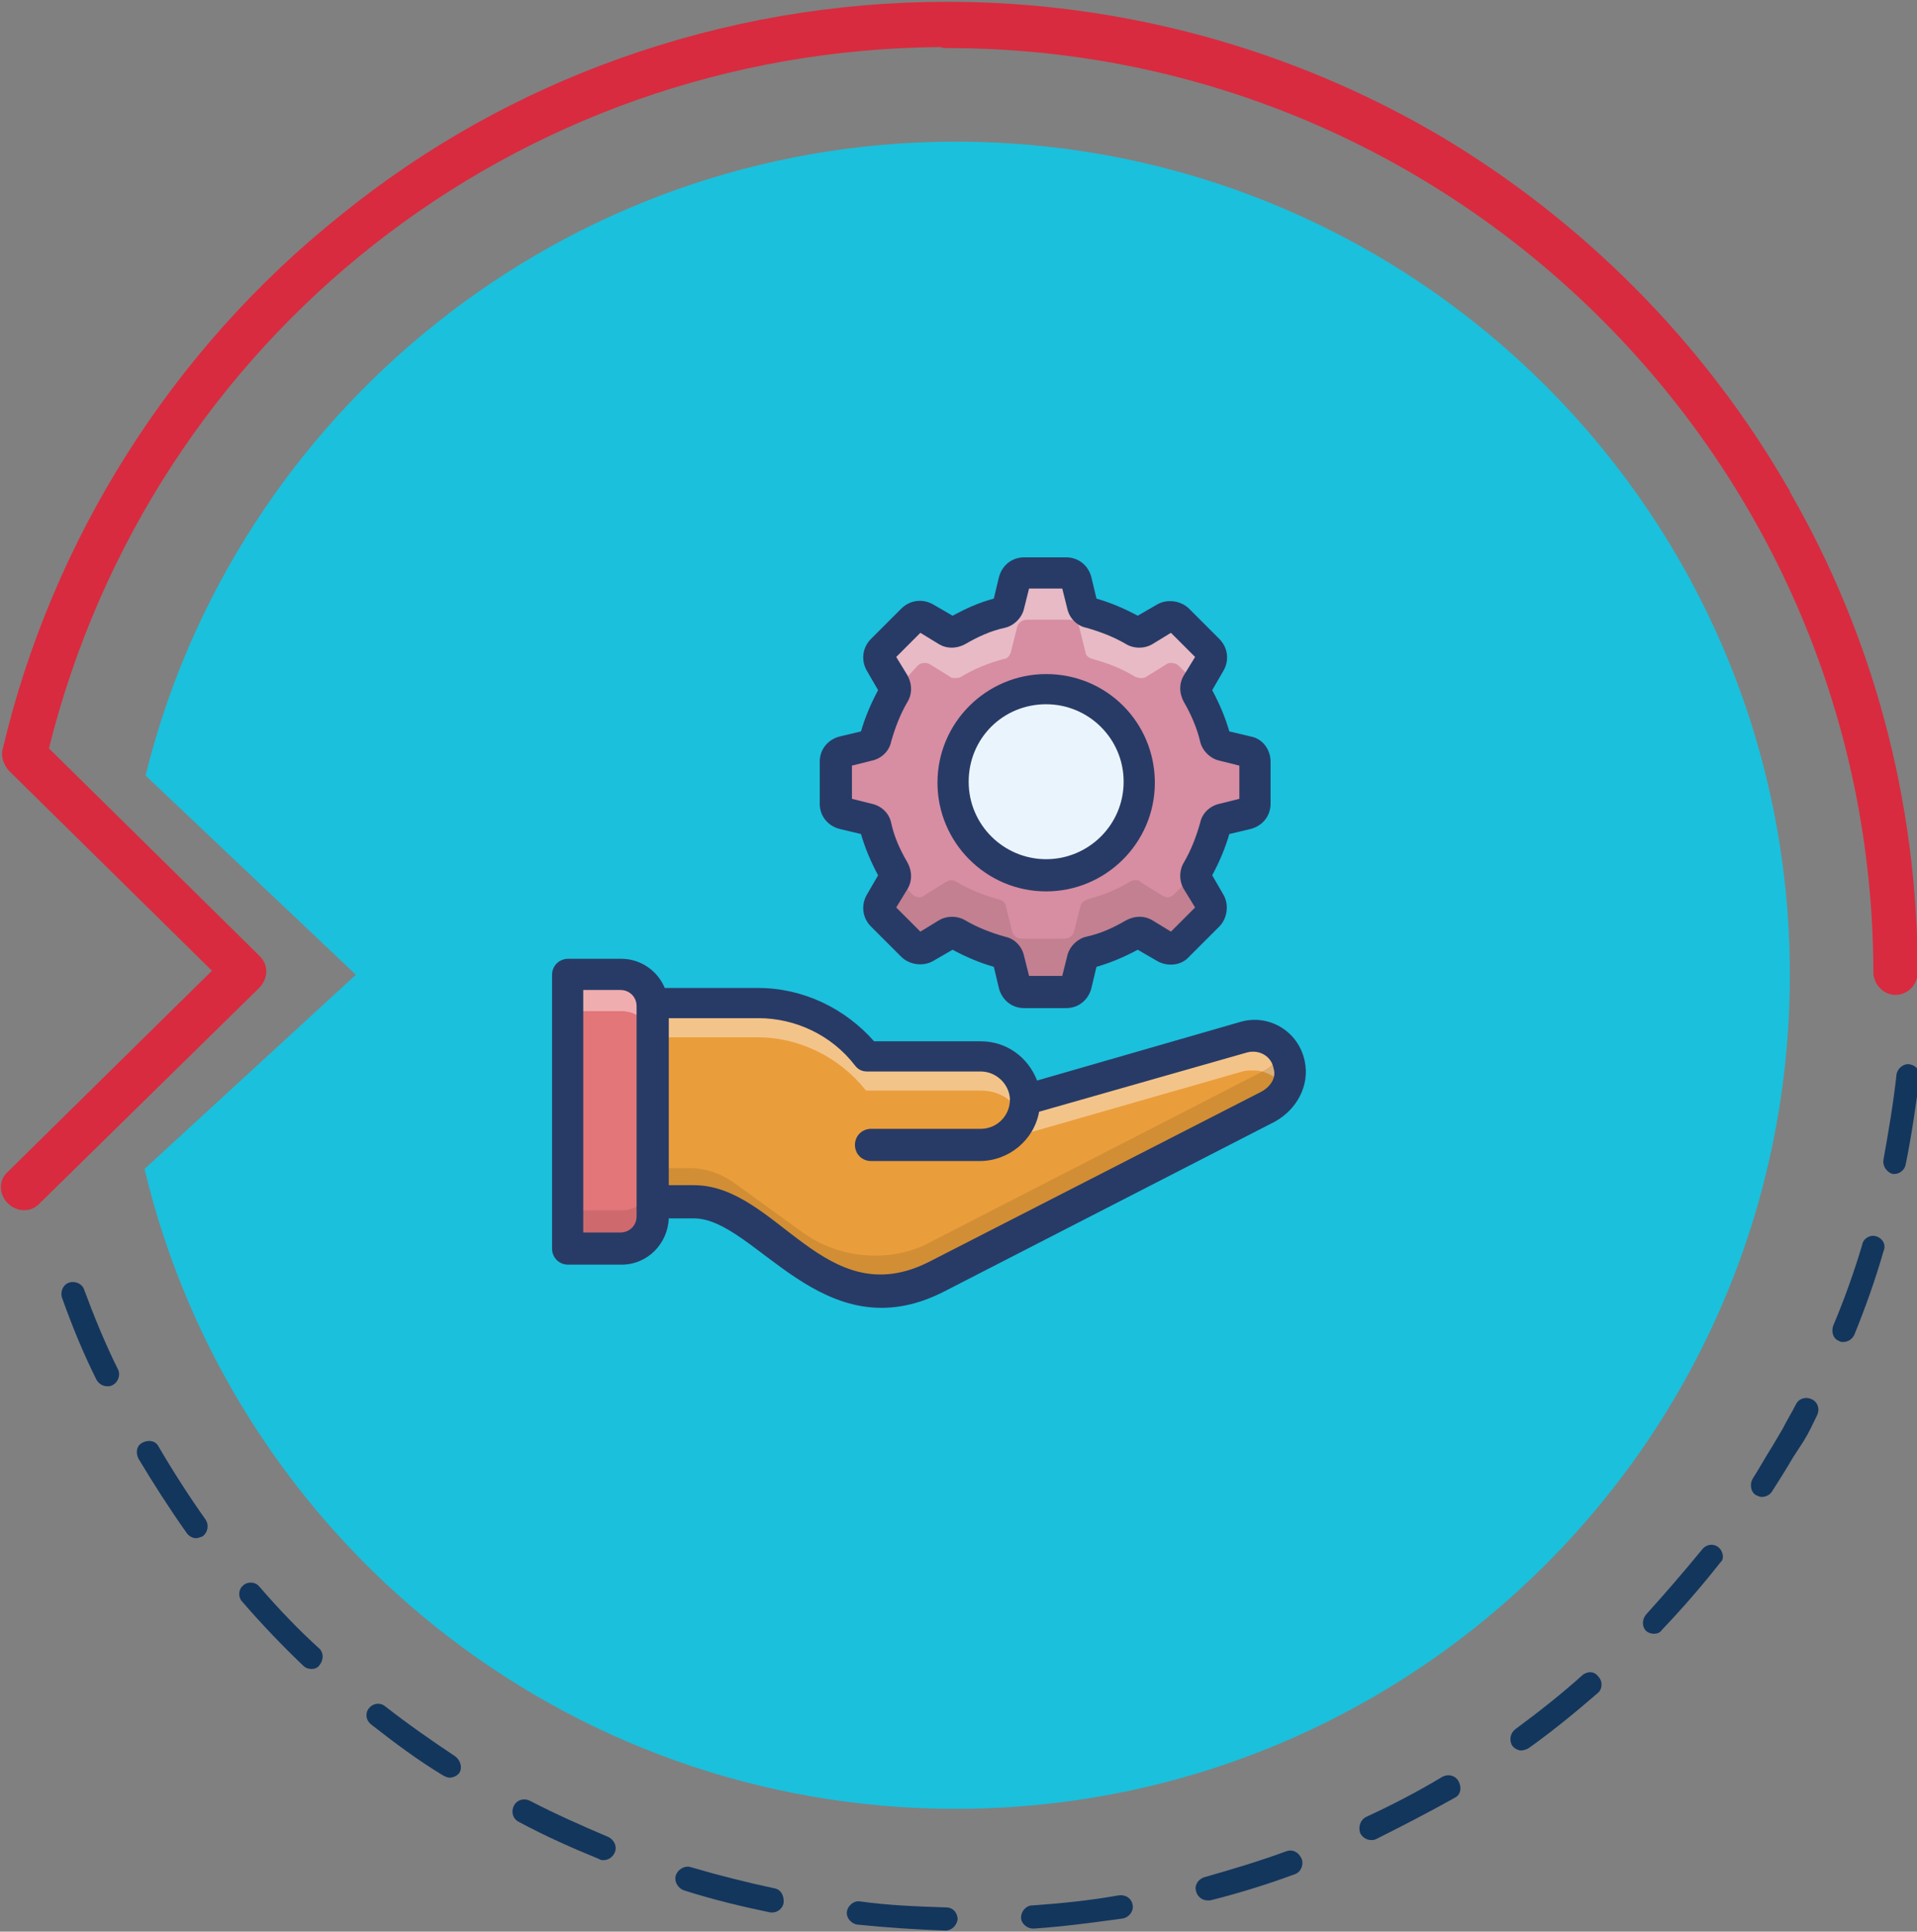 <?xml version="1.0" encoding="utf-8"?>
<!-- Generator: Adobe Illustrator 23.0.0, SVG Export Plug-In . SVG Version: 6.00 Build 0)  -->
<svg version="1.1" id="Layer_1" xmlns:serif="http://www.serif.com/"
	 xmlns="http://www.w3.org/2000/svg" xmlns:xlink="http://www.w3.org/1999/xlink" x="0px" y="0px" viewBox="0 0 793.8 800"
	 style="enable-background:new 0 0 793.8 800;" xml:space="preserve">
<rect x="0" y="0" width="793.8" height="800" fill="#808080" stroke="none"/>
<style type="text/css">
	.st0{fill:#1BC0DC;}
	.st1{fill:#D82B3F;}
	.st2{fill:#13365D;}
	.st3{fill:#EA9D3B;}
	.st4{fill:#FFFFFF;}
	.st5{fill:#F3C489;}
	.st6{fill:#E5E5E5;}
	.st7{fill:#D28E35;}
	.st8{fill:#D9B07C;}
	.st9{fill:#E27679;}
	.st10{fill:#EFADAF;}
	.st11{fill:#CE6A6E;}
	.st12{fill:#D78DA2;}
	.st13{fill:#E7BAC6;}
	.st14{fill:#C28091;}
	.st15{fill:#EAF4FC;}
	.st16{fill:#283B66;}
</style>
<g transform="matrix(4.167,0,0,4.167,-12960,-1301)">
	<g transform="matrix(1,0,0,1,24.213,-336.005)">
		<path class="st0" d="M3180.9,662.3c-38.9,0-71.6,26.9-80.5,63l20.9,19.8l-21,19.3c8.7,36.5,41.5,63.6,80.6,63.6
			c45.8,0,82.9-37.1,82.9-82.9C3263.8,699.4,3226.7,662.3,3180.9,662.3z"/>
	</g>
	<g transform="matrix(1,0,0,1,24.213,-336.005)">
		<path class="st1" d="M3274.3,747.1c1.2,0,2.2-1,2.2-2.2c0-17-4.4-33.4-12.7-47.8c0-0.1-0.1-0.3-0.2-0.4
			c-8.3-14.4-20.3-26.5-34.6-35c-14.8-8.7-31.7-13.3-48.9-13.3c-11.2,0-22.1,1.9-32.5,5.6c-10.1,3.6-19.4,8.8-27.8,15.6
			c-16.8,13.4-28.7,32.3-33.6,53.1c-0.2,0.7,0.1,1.5,0.6,2.1l20.2,19.9l-20.3,20c-0.9,0.8-0.9,2.2,0,3.1c0.4,0.4,1,0.7,1.6,0.7
			c0.6,0,1.1-0.2,1.5-0.6l21.9-21.5c0.4-0.4,0.7-1,0.7-1.6c0-0.6-0.2-1.1-0.7-1.6l-20.9-20.6c10.2-40.9,46.4-69.4,88.6-69.7
			c0.2,0.1,0.4,0.1,0.7,0.1c50.7,0,92,41.3,92,92C3272.2,746.1,3273.1,747.1,3274.3,747.1z"/>
	</g>
	<g transform="matrix(1,0,0,1,24.213,-336.005)">
		<path class="st2" d="M3146.4,830.8c-2.6-1.1-5.3-2.3-7.8-3.6c-0.6-0.3-1.3-0.1-1.6,0.5c-0.3,0.6-0.1,1.3,0.5,1.6
			c2.6,1.4,5.3,2.6,8,3.7c0.1,0.1,0.3,0.1,0.4,0.1c0.5,0,0.9-0.3,1.1-0.7C3147.3,831.8,3147,831.1,3146.4,830.8z"/>
	</g>
	<g transform="matrix(1,0,0,1,24.213,-336.005)">
		<path class="st2" d="M3162.9,835.9c-2.8-0.6-5.6-1.3-8.3-2.1c-0.6-0.2-1.3,0.2-1.5,0.8c-0.2,0.6,0.2,1.3,0.8,1.5
			c2.8,0.9,5.7,1.6,8.6,2.2c0.1,0,0.2,0,0.2,0c0.5,0,1-0.4,1.1-0.9C3163.9,836.6,3163.5,836,3162.9,835.9z"/>
	</g>
	<g transform="matrix(1,0,0,1,24.213,-336.005)">
		<path class="st2" d="M3180,837.8c-2.9-0.1-5.8-0.2-8.6-0.6c-0.6-0.1-1.2,0.4-1.3,1c-0.1,0.6,0.4,1.2,1,1.3
			c2.9,0.3,5.9,0.5,8.8,0.6h0c0.6,0,1.1-0.5,1.2-1.1C3181.1,838.3,3180.6,837.8,3180,837.8z"/>
	</g>
	<g transform="matrix(1,0,0,1,24.213,-336.005)">
		<path class="st2" d="M3131.2,822.8c-2.4-1.6-4.7-3.2-7-5c-0.5-0.4-1.2-0.3-1.6,0.2s-0.3,1.2,0.2,1.6c2.3,1.8,4.7,3.6,7.2,5.1
			c0.2,0.1,0.4,0.2,0.6,0.2c0.4,0,0.8-0.2,1-0.5C3131.9,823.9,3131.7,823.2,3131.2,822.8z"/>
	</g>
	<g transform="matrix(1,0,0,1,24.213,-336.005)">
		<path class="st2" d="M3094.3,776.4c-0.2-0.6-0.9-0.9-1.5-0.7s-0.9,0.9-0.7,1.5c1,2.8,2.1,5.5,3.4,8.1c0.2,0.4,0.6,0.7,1.1,0.7
			c0.2,0,0.3,0,0.5-0.1c0.6-0.3,0.8-1,0.6-1.5C3096.4,781.8,3095.3,779.1,3094.3,776.4z"/>
	</g>
	<g transform="matrix(1,0,0,1,24.213,-336.005)">
		<path class="st2" d="M3111.7,805.9c-0.4-0.5-1.2-0.5-1.6-0.1c-0.5,0.4-0.5,1.2-0.1,1.6c1.9,2.2,4,4.4,6.1,6.4
			c0.2,0.2,0.5,0.3,0.8,0.3c0.3,0,0.6-0.1,0.8-0.4c0.4-0.5,0.4-1.2,0-1.6C3115.6,810.2,3113.6,808.1,3111.7,805.9z"/>
	</g>
	<g transform="matrix(1,0,0,1,24.213,-336.005)">
		<path class="st2" d="M3101.7,792c-0.3-0.6-1-0.7-1.6-0.4c-0.6,0.3-0.7,1-0.4,1.6c1.5,2.5,3.1,5,4.8,7.4c0.2,0.3,0.6,0.5,0.9,0.5
			c0.2,0,0.5-0.1,0.7-0.2c0.5-0.4,0.6-1.1,0.3-1.6C3104.7,796.9,3103.1,794.4,3101.7,792z"/>
	</g>
	<g transform="matrix(1,0,0,1,24.213,-336.005)">
		<path class="st2" d="M3256.7,802c-0.5-0.4-1.2-0.3-1.6,0.2c-1.8,2.2-3.7,4.4-5.6,6.5c-0.4,0.5-0.4,1.2,0,1.6
			c0.2,0.2,0.5,0.3,0.8,0.3c0.3,0,0.6-0.1,0.8-0.4c2-2.1,4-4.4,5.8-6.7C3257.3,803.2,3257.2,802.4,3256.7,802z"/>
	</g>
	<g transform="matrix(1,0,0,1,24.213,-336.005)">
		<path class="st2" d="M3272.4,771.1c-0.6-0.2-1.3,0.2-1.4,0.8c-0.8,2.7-1.8,5.5-2.9,8.1c-0.2,0.6,0,1.3,0.6,1.5
			c0.1,0.1,0.3,0.1,0.4,0.1c0.5,0,0.9-0.3,1.1-0.7c1.1-2.7,2.1-5.5,2.9-8.3C3273.4,771.9,3273,771.3,3272.4,771.1z"/>
	</g>
	<g transform="matrix(1,0,0,1,24.213,-336.005)">
		<path class="st2" d="M3266,787.3c-0.6-0.3-1.3-0.1-1.6,0.5c-0.4,0.8-0.9,1.6-1.3,2.4l-1,1.7c-0.7,1.1-1.3,2.2-2,3.3
			c-0.3,0.5-0.2,1.3,0.3,1.6c0.2,0.1,0.4,0.2,0.6,0.2c0.4,0,0.8-0.2,1-0.5c0.7-1.1,1.4-2.2,2.1-3.4l1.1-1.7l0,0
			c0.5-0.8,0.9-1.7,1.3-2.5C3266.8,788.3,3266.6,787.6,3266,787.3z"/>
	</g>
	<g transform="matrix(1,0,0,1,24.213,-336.005)">
		<path class="st2" d="M3197.1,836.6c-2.8,0.5-5.7,0.8-8.6,1c-0.6,0-1.1,0.6-1.1,1.2c0,0.6,0.6,1.1,1.2,1.1c0,0,0.1,0,0.1,0
			c2.9-0.2,5.9-0.6,8.8-1c0.6-0.1,1.1-0.7,1-1.3C3198.4,836.9,3197.8,836.5,3197.1,836.6z"/>
	</g>
	<g transform="matrix(1,0,0,1,24.213,-336.005)">
		<path class="st2" d="M3275.7,754c-0.6-0.1-1.2,0.4-1.3,1c-0.3,2.8-0.8,5.7-1.3,8.5c-0.1,0.6,0.3,1.2,0.9,1.4c0.1,0,0.2,0,0.2,0
			c0.5,0,1-0.4,1.1-0.9c0.6-2.9,1-5.8,1.4-8.7C3276.8,754.6,3276.3,754.1,3275.7,754z"/>
	</g>
	<g transform="matrix(1,0,0,1,24.213,-336.005)">
		<path class="st2" d="M3213.8,832.2c-2.7,1-5.4,1.8-8.2,2.6c-0.6,0.2-1,0.8-0.8,1.4c0.1,0.5,0.6,0.9,1.1,0.9c0.1,0,0.2,0,0.3,0
			c2.8-0.7,5.7-1.6,8.4-2.6c0.6-0.2,0.9-0.9,0.7-1.5C3215,832.3,3214.4,832,3213.8,832.2z"/>
	</g>
	<g transform="matrix(1,0,0,1,24.213,-336.005)">
		<path class="st2" d="M3243.2,814.7c-2.1,1.9-4.4,3.7-6.7,5.4c-0.5,0.4-0.6,1.1-0.3,1.6c0.2,0.3,0.6,0.5,0.9,0.5
			c0.2,0,0.5-0.1,0.7-0.2c2.4-1.7,4.7-3.6,6.9-5.5c0.5-0.4,0.5-1.2,0.1-1.6C3244.4,814.3,3243.7,814.3,3243.2,814.7z"/>
	</g>
	<g transform="matrix(1,0,0,1,24.213,-336.005)">
		<path class="st2" d="M3229.3,824.8c-2.5,1.5-5,2.8-7.6,4c-0.6,0.3-0.8,1-0.6,1.6c0.2,0.4,0.6,0.7,1.1,0.7c0.2,0,0.3,0,0.5-0.1
			c2.6-1.3,5.3-2.7,7.8-4.1c0.6-0.3,0.7-1,0.4-1.6C3230.6,824.7,3229.9,824.5,3229.3,824.8z"/>
	</g>
	<g transform="matrix(1,0,0,1,3174.31,-741.59)">
		<path class="st3" d="M37.7,1163.1l21.7-6.2c2-0.6,4.1,0.7,4.6,2.8c0.3,1.7-0.5,3.4-2.1,4.1l-33,16.9c-4.1,2.1-9,1.7-12.7-1l-6.9-5
			c-1.3-0.9-2.8-1.4-4.4-1.4H0.7v-19.7h10.5c4.2,0,8.2,2,10.8,5.3h11.3c2.4,0,4.4,2,4.4,4.4c0,2.4-2,4.4-4.4,4.4H22.4L37.7,1163.1z"
			/>
	</g>
	<g transform="matrix(1,0,0,1,3174.31,-741.59)">
		<path class="st4" d="M37.7,1163.1c-0.1-2.4-2-4.3-4.4-4.3H21.9c-2.6-3.3-6.6-5.3-10.8-5.3H0.7v0h10.4c4.2,0,8.2,1.9,10.8,5.3h11.3
			C35.6,1158.8,37.6,1160.7,37.7,1163.1L37.7,1163.1 M63.7,1158.8c-0.4-0.8-1.1-1.5-1.9-1.8C62.6,1157.3,63.3,1157.9,63.7,1158.8z"
			/>
	</g>
	<g transform="matrix(1,0,0,1,3174.31,-741.59)">
		<path class="st5" d="M37.7,1166.5c0-0.6-0.1-1.1-0.3-1.6v0c-0.2-0.5-0.6-1-1-1.5c-0.8-0.8-1.9-1.2-3.1-1.2H21.9
			c-2.6-3.3-6.6-5.3-10.8-5.3H0.7v-3.3v-0.2h10.5c4.2,0,8.2,2,10.8,5.3h11.3c2.4,0,4.4,1.9,4.4,4.3h0v0l21.7-6.2
			c0.3-0.1,0.7-0.1,1-0.1c0.5,0,0.9,0.1,1.3,0.3c0.8,0.3,1.5,1,1.9,1.8c0,0,0,0.1,0,0.1c-0.1-0.3-0.3-0.5-0.4-0.7
			c-0.3,0.9-1,1.7-1.9,2.1l-0.1,0c-0.3-0.1-0.6-0.1-0.9-0.1c-0.3,0-0.7,0-1,0.1L37.7,1166.5z"/>
	</g>
	<g transform="matrix(1,0,0,1,3174.31,-741.59)">
		<path class="st6" d="M23.3,1182c-2.5,0-5-0.8-7.2-2.3l-6.9-5c-1.3-0.9-2.8-1.4-4.4-1.4H0.7v0h4.1c1.6,0,3.1,0.5,4.4,1.4l6.9,5
			C18.3,1181.2,20.8,1182,23.3,1182c1.9,0,3.8-0.4,5.6-1.4l33-16.9c1.6-0.7,2.5-2.4,2.1-4.1c-0.1-0.2-0.1-0.5-0.2-0.7
			c0.1,0.2,0.2,0.5,0.2,0.7c0,0.2,0.1,0.5,0.1,0.7c0,1.4-0.8,2.7-2.2,3.3l-33,16.9C27.1,1181.5,25.2,1182,23.3,1182z"/>
	</g>
	<g transform="matrix(1,0,0,1,3174.31,-741.59)">
		<path class="st7" d="M23.3,1182c-2.5,0-5-0.8-7.2-2.3l-6.9-5c-1.3-0.9-2.8-1.4-4.4-1.4H0.7v-3.4h3.6c1.6,0,3.1,0.5,4.4,1.4l6.9,5
			c2.1,1.5,4.6,2.3,7.2,2.3c1.9,0,3.8-0.4,5.6-1.4l32.9-16.9c1,0.3,1.8,0.9,2.3,1.8c0.3-0.5,0.5-1.1,0.5-1.7c0-0.2,0-0.5-0.1-0.7
			c-0.1-0.3-0.1-0.5-0.2-0.7c0,0,0,0,0,0c0.1,0.2,0.2,0.4,0.2,0.7c0.3,1.7-0.5,3.4-2.1,4.1l-33,16.9
			C27.1,1181.5,25.2,1182,23.3,1182z"/>
	</g>
	<g transform="matrix(1,0,0,1,3174.31,-741.59)">
		<path class="st8" d="M63.6,1162.1c-0.5-0.9-1.3-1.5-2.3-1.8l0.1,0c0.9-0.4,1.6-1.2,1.9-2.1c0.2,0.2,0.3,0.4,0.4,0.7
			c0.1,0.2,0.2,0.5,0.2,0.7c0,0.2,0.1,0.5,0.1,0.7C64.1,1160.9,63.9,1161.5,63.6,1162.1z"/>
	</g>
	<g transform="matrix(1,0,0,1,3174.31,-741.59)">
		<path class="st9" d="M0.7,1153.7v21c0,1.7-1.4,3.1-3.1,3.1h-5.3v-27.2h5.3C-0.7,1150.6,0.7,1152,0.7,1153.7z"/>
	</g>
	<g transform="matrix(1,0,0,1,3174.31,-741.59)">
		<path class="st4" d="M0.7,1153.7c0-0.4-0.1-0.8-0.2-1.2c0.1,0.3,0.2,0.7,0.2,1.1V1153.7z"/>
	</g>
	<g transform="matrix(1,0,0,1,3174.31,-741.59)">
		<path class="st5" d="M0.7,1157.4c0,0,0-0.1,0-0.1v-3.6v-0.1c0,0,0,0.1,0,0.1V1157.4z"/>
	</g>
	<g transform="matrix(1,0,0,1,3174.31,-741.59)">
		<rect x="-7.7" y="1150.6" class="st4" width="0" height="3.7"/>
	</g>
	<g transform="matrix(1,0,0,1,3174.31,-741.59)">
		<path class="st10" d="M0.7,1157.3c-0.1-1.7-1.4-3-3.1-3h-5.3v-3.7h5.3c1.3,0,2.4,0.8,2.9,1.9c0.2,0.4,0.2,0.8,0.2,1.2V1157.3z"/>
	</g>
	<g transform="matrix(1,0,0,1,3174.31,-741.59)">
		<path class="st6" d="M-2.4,1177.8h-5.3v-3.7h0v3.7H-2.4z M-0.6,1177.2c0.8-0.6,1.3-1.5,1.3-2.5v-1.5h0v1.5
			C0.7,1175.7,0.2,1176.7-0.6,1177.2z"/>
	</g>
	<g transform="matrix(1,0,0,1,3174.31,-741.59)">
		<path class="st7" d="M0.7,1173.2L0.7,1173.2l0-2.1c0,0,0-0.1,0-0.1V1173.2z"/>
	</g>
	<g transform="matrix(1,0,0,1,3174.31,-741.59)">
		<path class="st11" d="M-2.4,1177.8h-5.3v-3.7h5.3c1.7,0,3.1-1.3,3.1-3v3.6c0,1.1-0.5,2-1.3,2.5C-1.1,1177.6-1.7,1177.8-2.4,1177.8
			z"/>
	</g>
	<g transform="matrix(1,0,0,1,3174.31,-741.59)">
		<path class="st12" d="M60.5,1129.5v4.2c0,0.5-0.3,0.9-0.8,1l-2.4,0.6c-0.4,0.1-0.7,0.4-0.7,0.7c-0.4,1.5-1,3-1.8,4.3
			c-0.2,0.3-0.2,0.7,0,1l1.3,2.1c0.2,0.4,0.2,0.9-0.1,1.3l-3,3c-0.3,0.3-0.9,0.4-1.3,0.1l-2.1-1.3c-0.3-0.2-0.7-0.2-1,0
			c-1.3,0.8-2.8,1.4-4.3,1.8c-0.4,0.1-0.7,0.4-0.7,0.7l-0.6,2.4c-0.1,0.5-0.5,0.8-1,0.8h-4.2c-0.5,0-0.9-0.3-1-0.8l-0.6-2.4
			c-0.1-0.4-0.4-0.7-0.7-0.7c-1.5-0.4-3-1-4.3-1.8c-0.3-0.2-0.7-0.2-1,0l-2.1,1.3c-0.4,0.2-0.9,0.2-1.3-0.1l-3-3
			c-0.3-0.3-0.4-0.9-0.1-1.3l1.3-2.1c0.2-0.3,0.2-0.7,0-1c-0.8-1.3-1.4-2.8-1.8-4.3c-0.1-0.4-0.4-0.7-0.7-0.7l-2.4-0.6
			c-0.5-0.1-0.8-0.5-0.8-1v-4.2c0-0.5,0.3-0.9,0.8-1l2.4-0.6c0.4-0.1,0.7-0.4,0.7-0.7c0.4-1.5,1-3,1.8-4.3c0.2-0.3,0.2-0.7,0-1
			l-1.3-2.1c-0.2-0.4-0.2-0.9,0.1-1.3l3-3c0.3-0.3,0.9-0.4,1.3-0.1l2.1,1.3c0.3,0.2,0.7,0.2,1,0c1.3-0.8,2.8-1.4,4.3-1.8
			c0.4-0.1,0.7-0.4,0.7-0.7l0.6-2.4c0.1-0.5,0.5-0.8,1-0.8h4.2c0.5,0,0.9,0.3,1,0.8l0.6,2.4c0.1,0.4,0.4,0.7,0.7,0.7
			c1.5,0.4,3,1,4.3,1.8c0.3,0.2,0.7,0.2,1,0l2.1-1.3c0.4-0.2,0.9-0.2,1.3,0.1l3,3c0.3,0.3,0.4,0.9,0.1,1.3l-1.3,2.1
			c-0.2,0.3-0.2,0.7,0,1c0.8,1.3,1.4,2.8,1.8,4.3c0.1,0.4,0.4,0.7,0.7,0.7l2.4,0.6C60.2,1128.6,60.5,1129,60.5,1129.5z"/>
	</g>
	<g transform="matrix(1,0,0,1,3174.31,-741.59)">
		<path class="st4" d="M54.7,1122.2L54.7,1122.2c0,0,0-0.1,0-0.1C54.7,1122.1,54.7,1122.2,54.7,1122.2z M25,1122.2
			C25,1122.2,25,1122.2,25,1122.2C25,1122.2,25,1122.2,25,1122.2L25,1122.2z M24.9,1122c0-0.1-0.1-0.1-0.1-0.2l-1.1-1.8l1.1,1.8
			C24.9,1121.8,24.9,1121.9,24.9,1122z M54.7,1121.9c0,0,0-0.1,0.1-0.1l1.3-2.1c0.2-0.3,0.2-0.6,0.1-0.8c0.1,0.3,0.1,0.6-0.1,0.8
			L54.7,1121.9C54.8,1121.8,54.7,1121.9,54.7,1121.9z M56.2,1118.8C56.2,1118.8,56.2,1118.8,56.2,1118.8
			C56.2,1118.8,56.2,1118.8,56.2,1118.8z M23.5,1118.7c0-0.1,0.1-0.2,0.2-0.3l3-3c0.1-0.1,0.2-0.2,0.4-0.2c-0.1,0-0.3,0.1-0.4,0.2
			l-3,3C23.6,1118.5,23.5,1118.6,23.5,1118.7z M54.5,1117l-1.5-1.5c-0.1-0.1-0.2-0.2-0.3-0.2c0.1,0,0.2,0.1,0.3,0.2L54.5,1117z
			 M49.3,1116.7c0.1,0,0.2-0.1,0.3-0.1l1.5-0.9l-1.5,0.9C49.5,1116.7,49.4,1116.7,49.3,1116.7z M30.3,1116.7c-0.1,0-0.2-0.1-0.3-0.1
			l-2.1-1.3c-0.1,0-0.1-0.1-0.2-0.1c0.1,0,0.1,0.1,0.2,0.1l2.1,1.3C30.1,1116.7,30.2,1116.7,30.3,1116.7z M48.8,1116.7
			c-0.1,0-0.2-0.1-0.3-0.1c-0.7-0.4-1.3-0.7-2.1-1c0.7,0.3,1.4,0.6,2.1,1C48.6,1116.6,48.7,1116.7,48.8,1116.7z M30.9,1116.7
			c0.1,0,0.1-0.1,0.2-0.1c0.4-0.2,0.8-0.5,1.3-0.7c-0.4,0.2-0.9,0.4-1.3,0.7C31,1116.6,31,1116.7,30.9,1116.7z M34.5,1115.1
			c0.3-0.1,0.6-0.2,0.9-0.3c0.4-0.1,0.7-0.4,0.7-0.7l0.2-0.9l-0.2,0.9c-0.1,0.4-0.4,0.7-0.7,0.7C35.1,1114.9,34.8,1115,34.5,1115.1z
			 M44.8,1115c-0.2-0.1-0.4-0.1-0.5-0.1c-0.4-0.1-0.7-0.4-0.7-0.7l-0.6-2.4c-0.1-0.3-0.3-0.6-0.6-0.7c0.3,0.1,0.6,0.4,0.6,0.7
			l0.6,2.4c0.1,0.4,0.4,0.7,0.7,0.7C44.4,1114.9,44.6,1114.9,44.8,1115z"/>
	</g>
	<g transform="matrix(1,0,0,1,3174.31,-741.59)">
		<path class="st13" d="M25,1122.2C25,1122.2,25,1122.2,25,1122.2c0-0.1,0-0.2-0.1-0.2c0-0.1-0.1-0.1-0.1-0.2l-1.1-1.8l-0.2-0.4
			c-0.2-0.3-0.2-0.7-0.1-1c0-0.1,0.1-0.2,0.2-0.3l3-3c0.1-0.1,0.3-0.2,0.4-0.2c0.1,0,0.2-0.1,0.3-0.1c0.1,0,0.2,0,0.4,0.1
			c0.1,0,0.1,0.1,0.2,0.1l2.1,1.3c0.1,0.1,0.2,0.1,0.3,0.1c0.1,0,0.2,0,0.2,0c0.1,0,0.2,0,0.3-0.1c0.1,0,0.1-0.1,0.2-0.1
			c0.4-0.2,0.8-0.5,1.3-0.7c0.7-0.3,1.4-0.6,2.2-0.9c0.3-0.1,0.6-0.2,0.9-0.3c0.4-0.1,0.7-0.4,0.7-0.7l0.2-0.9l0.4-1.5
			c0.1-0.5,0.5-0.8,1-0.8h4.2c0.1,0,0.2,0,0.4,0.1c0.3,0.1,0.6,0.4,0.6,0.7l0.6,2.4c0.1,0.4,0.4,0.7,0.7,0.7c0.2,0,0.4,0.1,0.5,0.1
			c0.6,0.2,1.2,0.4,1.7,0.6c0.7,0.3,1.4,0.6,2.1,1c0.1,0.1,0.2,0.1,0.3,0.1c0.1,0,0.2,0,0.3,0c0.1,0,0.1,0,0.2,0
			c0.1,0,0.2-0.1,0.3-0.1l1.5-0.9l0.7-0.4c0.2-0.1,0.4-0.2,0.5-0.2c0.1,0,0.3,0,0.4,0.1c0.1,0,0.2,0.1,0.3,0.2l1.5,1.5l1.4,1.4
			c0.1,0.1,0.2,0.3,0.3,0.4c0,0,0,0,0,0h0c0.1,0.3,0.1,0.6-0.1,0.8l-1.3,2.1c0,0,0,0.1-0.1,0.1c0,0.1-0.1,0.1-0.1,0.2
			c0,0,0,0.1,0,0.1l-1.6-1.6c-0.2-0.2-0.5-0.3-0.7-0.3c-0.2,0-0.4,0-0.5,0.1l-2.1,1.3c-0.2,0.1-0.3,0.1-0.5,0.1
			c-0.2,0-0.4-0.1-0.5-0.1c-1.3-0.8-2.8-1.4-4.3-1.8c-0.4-0.1-0.7-0.4-0.7-0.7l-0.6-2.4c-0.1-0.5-0.5-0.8-1-0.8h-4.2
			c-0.5,0-0.9,0.3-1,0.8l-0.6,2.4c-0.1,0.4-0.4,0.7-0.7,0.7c-1.5,0.4-3,1-4.3,1.8c-0.2,0.1-0.4,0.1-0.5,0.1c-0.2,0-0.4,0-0.5-0.1
			l-2.1-1.3c-0.2-0.1-0.4-0.1-0.5-0.1c-0.3,0-0.5,0.1-0.7,0.3L25,1122.2z"/>
	</g>
	<g transform="matrix(1,0,0,1,3174.31,-741.59)">
		<path class="st6" d="M42,1152.3c0.3,0,0.6-0.2,0.8-0.5C42.6,1152.1,42.3,1152.2,42,1152.3z M42.9,1151.5
			C42.9,1151.5,42.9,1151.5,42.9,1151.5C42.9,1151.5,42.9,1151.5,42.9,1151.5z M42.9,1151.5C42.9,1151.5,42.9,1151.5,42.9,1151.5
			l0.6-2.5c0,0,0-0.1,0-0.1c0,0,0,0.1,0,0.1L42.9,1151.5C42.9,1151.5,42.9,1151.5,42.9,1151.5z M27.6,1148c0.1,0,0.2-0.1,0.3-0.1
			l0.6-0.4l-0.6,0.4C27.8,1147.9,27.7,1147.9,27.6,1148z M24.4,1145.4l-0.7-0.7c0,0-0.1-0.1-0.1-0.1c0,0,0.1,0.1,0.1,0.1
			L24.4,1145.4z M56.2,1144.2c0-0.2,0-0.5-0.1-0.7l-1.3-2.1c0-0.1-0.1-0.1-0.1-0.2c0,0.1,0.1,0.1,0.1,0.2l1.3,2.1
			C56.2,1143.7,56.3,1143.9,56.2,1144.2z M23.9,1142.9l0.9-1.5c0.1-0.1,0.1-0.3,0.1-0.4l0,0c0,0.1-0.1,0.3-0.1,0.4L23.9,1142.9z
			 M54.7,1141.1c0,0,0-0.1,0-0.1l0,0C54.7,1141,54.7,1141,54.7,1141.1z"/>
	</g>
	<g transform="matrix(1,0,0,1,3174.31,-741.59)">
		<path class="st14" d="M41.9,1152.3h-4.2c-0.5,0-0.9-0.3-1-0.8l-0.6-2.4c-0.1-0.4-0.4-0.7-0.7-0.7c-1.5-0.4-3-1-4.3-1.8
			c-0.2-0.1-0.3-0.1-0.5-0.1s-0.4,0-0.5,0.1l-1.6,1l-0.6,0.4c-0.1,0.1-0.2,0.1-0.3,0.1c-0.1,0-0.2,0-0.2,0c-0.3,0-0.5-0.1-0.7-0.3
			l-2.3-2.3l-0.7-0.7c0,0-0.1-0.1-0.1-0.1c-0.2-0.3-0.3-0.8-0.1-1.2l0.4-0.6l0.9-1.5c0.1-0.1,0.1-0.3,0.1-0.4l1.6,1.7
			c0.2,0.2,0.5,0.3,0.7,0.3c0.2,0,0.4-0.1,0.5-0.2l2.1-1.3c0.2-0.1,0.3-0.2,0.5-0.2c0.2,0,0.4,0,0.5,0.1c1.3,0.8,2.8,1.4,4.3,1.8
			c0.4,0.1,0.7,0.4,0.7,0.7l0.6,2.4c0.1,0.5,0.5,0.8,1,0.8h4.2c0.5,0,0.9-0.3,1-0.8l0.6-2.4c0.1-0.4,0.4-0.6,0.7-0.7
			c1.5-0.4,3-1,4.3-1.8c0.2-0.1,0.3-0.1,0.5-0.1c0.2,0,0.4,0,0.5,0.2l2.1,1.3c0.2,0.1,0.4,0.2,0.5,0.2c0.3,0,0.5-0.1,0.7-0.3
			l1.6-1.6c0,0,0,0.1,0,0.1c0,0,0,0.1,0,0.1c0,0.1,0,0.1,0.1,0.2l1.3,2.1c0.1,0.2,0.2,0.4,0.1,0.7c0,0.2-0.1,0.4-0.3,0.6l-2.9,2.9
			c-0.2,0.2-0.5,0.3-0.7,0.3c-0.2,0-0.4-0.1-0.5-0.2l-2.1-1.3c-0.2-0.1-0.3-0.1-0.5-0.1c-0.2,0-0.4,0-0.5,0.1
			c-1.3,0.8-2.8,1.4-4.3,1.8c-0.3,0.1-0.6,0.3-0.7,0.7c0,0,0,0.1,0,0.1l-0.6,2.4c0,0,0,0,0,0l0,0c0,0,0,0,0,0c0,0.1-0.1,0.2-0.1,0.3
			c-0.2,0.3-0.4,0.4-0.8,0.5C42,1152.3,41.9,1152.3,41.9,1152.3z"/>
	</g>
	<g transform="matrix(1,0,0,1,3174.31,-741.59)">
		<path class="st15" d="M49,1131.6c0,5.1-4.1,9.2-9.2,9.2s-9.2-4.1-9.2-9.2c0-5.1,4.1-9.2,9.2-9.2S49,1126.5,49,1131.6z"/>
	</g>
	<g transform="matrix(1,0,0,1,3174.31,-741.59)">
		<path class="st16" d="M61.2,1162.3l-33,16.9c-10.4,5.3-15.1-7.6-23.4-7.6H2.3V1155h8.9c3.7,0,7.3,1.7,9.6,4.7
			c0.3,0.4,0.7,0.6,1.2,0.6h11.3c1.5,0,2.8,1.2,2.9,2.7v0.1c0,1.6-1.3,2.9-2.9,2.9H22.4c-0.9,0-1.6,0.7-1.6,1.6
			c0,0.9,0.7,1.6,1.6,1.6h10.8c2.9,0,5.4-2.1,5.9-4.9l20.7-5.9c1.2-0.3,2.4,0.4,2.6,1.6C62.7,1160.9,62.1,1161.8,61.2,1162.3z
			 M-0.9,1174.7c0,0.9-0.7,1.6-1.6,1.6h-3.7v-24.1h3.7c0.9,0,1.6,0.7,1.6,1.6V1174.7z M65.5,1159.3c-0.6-3-3.6-4.8-6.5-3.9
			l-20.1,5.8c-0.9-2.3-3-3.9-5.6-3.9H22.7c-2.9-3.3-7.1-5.3-11.5-5.3H1.9c-0.7-1.7-2.4-2.9-4.3-2.9h-5.3c-0.9,0-1.6,0.7-1.6,1.6
			v27.2c0,0.9,0.7,1.6,1.6,1.6h5.3c2.6,0,4.6-2.1,4.7-4.6h2.5c6.1,0,12.8,13.4,24.8,7.3l32.9-16.9
			C64.7,1164.1,66,1161.7,65.5,1159.3z"/>
	</g>
	<g transform="matrix(1,0,0,1,3174.31,-741.59)">
		<path class="st16" d="M59,1133.2l-2,0.5c-0.9,0.2-1.7,0.9-1.9,1.9c-0.4,1.4-0.9,2.7-1.6,3.9c-0.5,0.8-0.5,1.9,0,2.7l1.1,1.8
			l-2.4,2.4l-1.8-1.1c-0.8-0.5-1.8-0.5-2.7,0c-1.2,0.7-2.5,1.3-3.9,1.6c-0.9,0.2-1.7,1-1.9,1.9l-0.5,2h-3.3l-0.5-2
			c-0.2-0.9-0.9-1.7-1.9-1.9c-1.4-0.4-2.7-0.9-3.9-1.6c-0.8-0.5-1.9-0.5-2.7,0l-1.8,1.1l-2.4-2.4l1.1-1.8c0.5-0.8,0.5-1.8,0-2.7
			c-0.7-1.2-1.3-2.5-1.6-3.9c-0.2-1-1-1.7-1.9-1.9l-2-0.5v-3.3l2-0.5c0.9-0.2,1.7-0.9,1.9-1.9c0.4-1.4,0.9-2.7,1.6-3.9
			c0.5-0.8,0.5-1.8,0-2.7l-1.1-1.8l2.4-2.4l1.8,1.1c0.8,0.5,1.8,0.5,2.7,0c1.2-0.7,2.5-1.3,3.9-1.6c0.9-0.2,1.7-1,1.9-1.9l0.5-2h3.3
			l0.5,2c0.2,0.9,0.9,1.7,1.9,1.9c1.4,0.4,2.7,0.9,3.9,1.6c0.8,0.5,1.9,0.5,2.7,0l1.8-1.1l2.4,2.4l-1.1,1.8c-0.5,0.8-0.5,1.8,0,2.7
			c0.7,1.2,1.3,2.6,1.6,3.9c0.2,0.9,1,1.7,1.9,1.9l2,0.5V1133.2z M60.1,1127l-2.1-0.5c-0.4-1.4-1-2.8-1.7-4.1l1.1-1.9
			c0.6-1,0.5-2.3-0.4-3.2l-3-3c-0.8-0.8-2.2-1-3.2-0.4l-1.9,1.1c-1.3-0.7-2.7-1.3-4.1-1.7l-0.5-2.1c-0.3-1.2-1.3-2-2.5-2h-4.2
			c-1.2,0-2.2,0.8-2.5,2l-0.5,2.1c-1.5,0.4-2.8,1-4.1,1.7l-1.9-1.1c-1-0.6-2.3-0.5-3.2,0.4l-3,3c-0.9,0.9-1,2.2-0.4,3.2l1.1,1.9
			c-0.7,1.3-1.3,2.7-1.7,4.1l-2.1,0.5c-1.2,0.3-2,1.3-2,2.5v4.2c0,1.2,0.8,2.2,2,2.5l2.1,0.5c0.4,1.4,1,2.8,1.7,4.1l-1.1,1.9
			c-0.6,1-0.5,2.3,0.4,3.2l3,3c0.8,0.8,2.2,1,3.2,0.4l1.9-1.1c1.3,0.7,2.7,1.3,4.1,1.7l0.5,2.1c0.3,1.2,1.3,2,2.5,2h4.2
			c1.2,0,2.2-0.8,2.5-2l0.5-2.1c1.4-0.4,2.8-1,4.1-1.7l1.9,1.1c1,0.6,2.4,0.5,3.2-0.4l3-3c0.8-0.8,1-2.2,0.4-3.2l-1.1-1.9
			c0.7-1.3,1.3-2.7,1.7-4.1l2.1-0.5c1.2-0.3,2-1.3,2-2.5v-4.2C62.1,1128.3,61.3,1127.2,60.1,1127z"/>
	</g>
	<g transform="matrix(1,0,0,1,3174.31,-741.59)">
		<path class="st16" d="M39.8,1139.2c-4.2,0-7.7-3.4-7.7-7.7s3.4-7.7,7.7-7.7c4.2,0,7.7,3.4,7.7,7.7S44,1139.2,39.8,1139.2z
			 M39.8,1120.8c-5.9,0-10.8,4.8-10.8,10.8c0,5.9,4.8,10.8,10.8,10.8c5.9,0,10.8-4.8,10.8-10.8C50.6,1125.6,45.8,1120.8,39.8,1120.8
			z"/>
	</g>
</g>
</svg>
